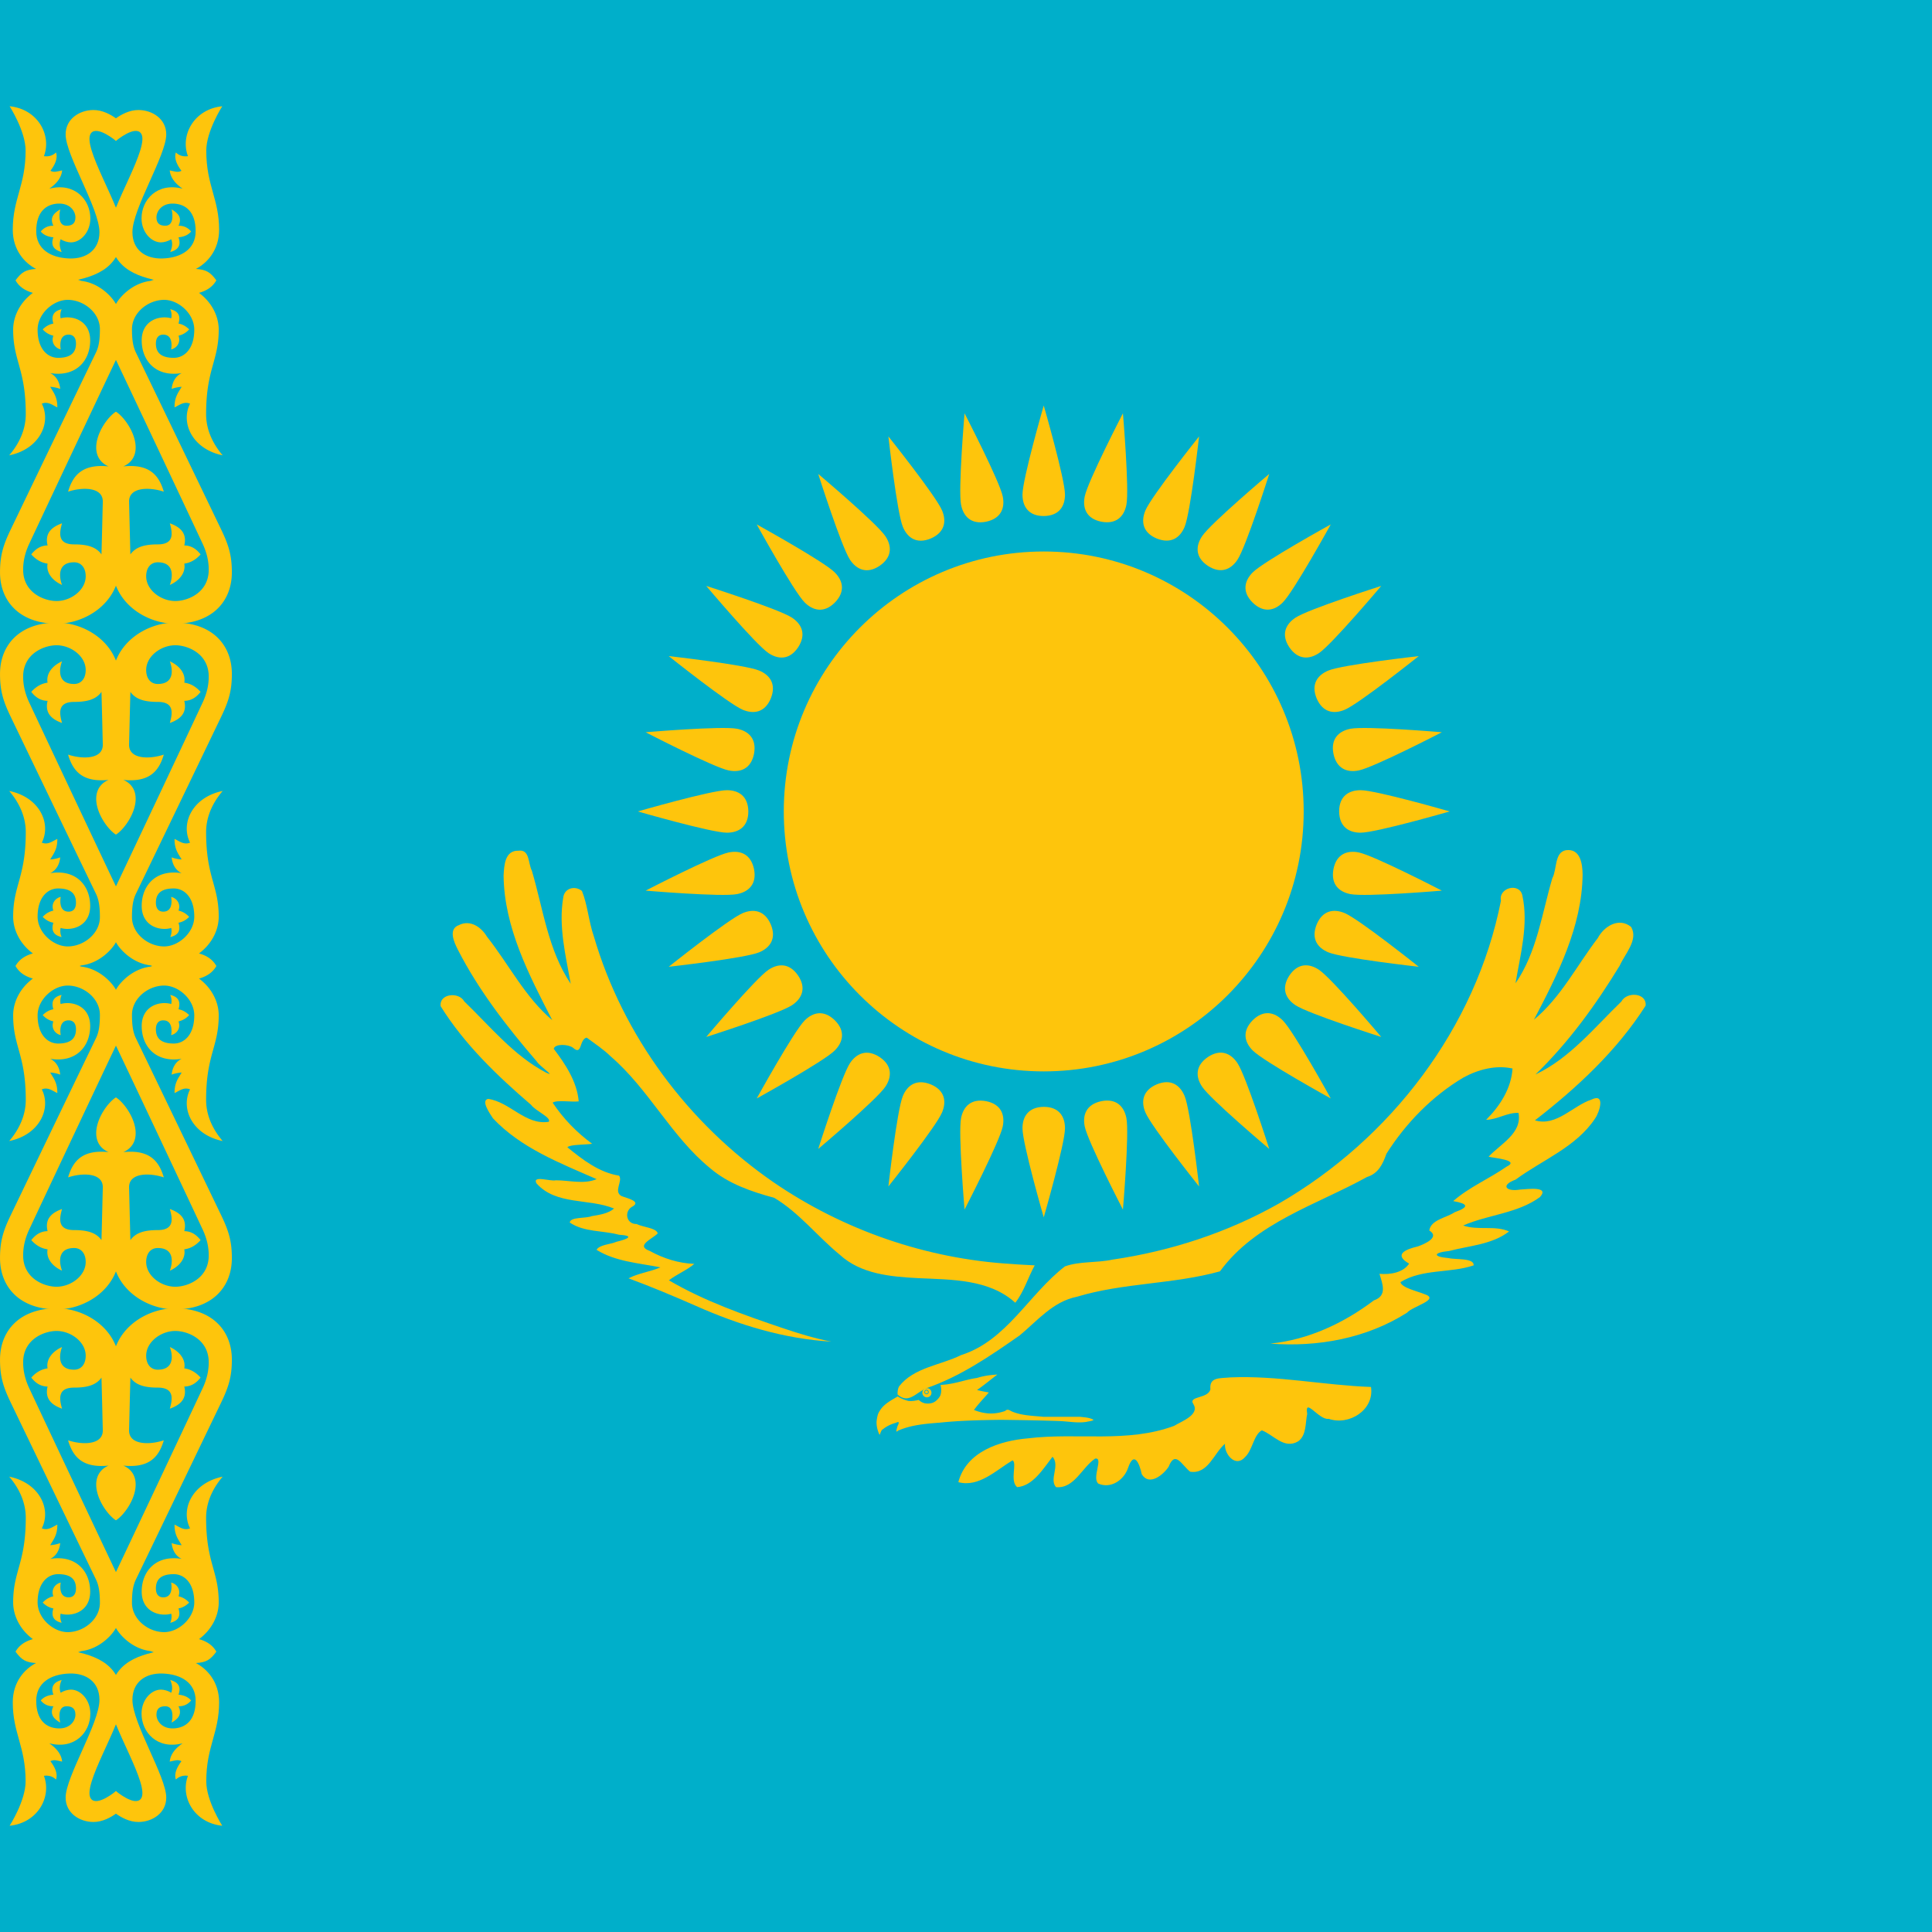 <svg xmlns="http://www.w3.org/2000/svg"
   xmlns:xlink="http://www.w3.org/1999/xlink" width="500" height="500">
   <path fill="#00afca" d="M 0,0 H 500 V 500 H 0 Z" id="path2" style="stroke-width:0.707" />
   <g transform="matrix(0.5,0,0,0.5,270.118,210)" fill="#fec50c" id="g23">
      <circle r="134.55" id="circle4" cx="0" cy="0" />
      <g id="c">
         <g id="b">
            <path id="a" d="m 0,-152.9 c 8,-0.1 11,-5.1 11,-11.1 0,-8 -11,-46.1 -11,-46.1 0,0 -11,38.1 -11,46.1 0,6 3,11.1 11,11.1 z" />
            <use xlink:href="#a" transform="rotate(90)" width="100%" height="100%" id="use7" x="0" y="0" />
            <use xlink:href="#a" transform="scale(-1)" width="100%" height="100%" id="use9" x="0" y="0" />
            <use xlink:href="#a" transform="rotate(-90)" width="100%" height="100%" id="use11" x="0" y="0" />
         </g>
         <use xlink:href="#b" transform="rotate(22.5)" width="100%" height="100%" id="use14" x="0" y="0" />
         <use xlink:href="#b" transform="rotate(45)" width="100%" height="100%" id="use16" x="0" y="0" />
         <use xlink:href="#b" transform="rotate(67.5)" width="100%" height="100%" id="use18" x="0" y="0" />
      </g>
      <use xlink:href="#c" transform="rotate(11.25)" width="100%" height="100%" id="use21" x="0" y="0" />
   </g>
   <g transform="matrix(0.5,0,0,0.5,-270.118,4e-6)" fill="#fec50c" id="g35">
      <path d="m 1056.467,711.467 c -3.6,0.2 -7.1,0.666 -10.534,1.766 -4.7,0.634 -9.2,2.267 -13.866,3.034 l -1.867,0.3 -3.133,0.3 c 0.2,0.866 0.333,1.733 0.333,2.6 0,0.9 -0.1,1.766 -0.333,2.5 -0.2,0.7 -0.834,1.566 -1.334,2.1 -0.666,0.733 -1.366,1.366 -2.2,1.766 -0.8,0.4 -1.7,0.567 -2.6,0.634 -0.9,0.033 -1.833,0 -2.7,-0.334 -0.9,-0.3 -1.733,-0.866 -2.5,-1.533 -0.933,0.233 -1.9,0.4 -2.8,0.5 -0.933,0.1 -1.8,0.1 -2.633,0 -0.933,-0.267 -1.9,-0.567 -2.8,-0.933 a 16.14,16.14 0 0 1 -2.6,-1.367 c -3.4,2 -7.2,3.9 -9.267,7.4 -1.166,1.6 -1.4,3.433 -1.666,5.333 -0.167,2.334 0.433,4.8 1.433,6.967 0.367,0.633 0.667,-2.3 1.8,-2.7 1.9,-1.567 4.267,-2.7 6.667,-3.333 2.033,-1.034 1.766,0.066 0.933,1.666 -0.2,0.834 -1.333,4 0.2,2.4 6.767,-3 14.267,-3.6 21.567,-4.166 10.6,-1.1 21.233,-1.334 31.866,-1.467 10,0.133 20,0.267 30,0.633 4.767,0.134 9.567,1.2 14.267,0.4 1.133,-0.3 2.9,-0.366 3.567,-1.033 -2.134,-1.233 -4.634,-1.267 -7,-1.567 H 1080.2 c -5.3,-0.533 -10.833,-0.6 -15.833,-2.6 -1.334,-0.533 -2.567,-1.8 -3.834,-0.433 -1.9,0.667 -3.933,1.133 -5.933,1.267 -3.5,0.266 -7,-0.467 -10.233,-1.767 2.333,-3.233 5.133,-6.067 7.7,-9.067 -2.067,-0.333 -4.067,-0.766 -6.134,-1.266 3.634,-2.5 7,-5.334 10.534,-8 z" id="path25" />
      <path d="m 1212.2,746.01 c -7.245,4.35 -12.775,-3.362 -18.831,-5.675 -4.325,2.349 -4.729,10.208 -8.77,13.93 -4.835,5.502 -10.76,-1.537 -10.319,-6.965 -5.782,4.874 -8.706,15.922 -18.057,14.446 -4.43,-3.615 -7.721,-11.201 -11.106,-2.564 -2.76,4.222 -10.11,10.23 -13.916,3.854 -1.178,-5.63 -4,-12.25 -7.063,-3.308 -2.102,6.325 -8.85,10.978 -15.379,8.209 -3.574,-2.922 2.865,-13.727 -1.684,-12.958 -6.8,4.495 -10.753,15.658 -20.242,14.764 -3.685,-4.136 2.236,-11.144 -1.806,-15.735 -4.77,6.123 -10.063,15.089 -18.315,15.735 -3.988,-3.232 0.157,-12.501 -2.39,-13.873 -8.467,5.078 -17.401,14.128 -28.05,11.294 4.15,-15.873 21.49,-21.442 36.073,-22.68 25.089,-3.084 51.484,2.586 75.624,-6.47 3.9,-2.373 13.35,-5.739 9.985,-11.243 -2.98,-4.347 7.753,-2.647 8.785,-7.724 -0.639,-6.43 4.927,-5.545 10.364,-6.108 24.376,-1.052 48.455,4.082 72.758,4.954 1.836,11.842 -11.3,20.157 -21.876,16.5 -5.052,0.819 -12.627,-11.615 -11.142,-2.57 -1.018,4.748 -0.305,11.018 -4.643,14.189 m -207.4,-24.248 c 5.643,5.165 9.6,-0.973 14.875,-3.216 17.692,-6.085 33.128,-16.719 48.346,-27.344 9.22,-7.63 17.214,-17.525 29.597,-20 24.155,-7.303 49.832,-6.417 74.08,-13.157 18.465,-25.28 49.826,-34.299 76.097,-48.83 5.899,-1.833 8.178,-6.688 10.062,-12.048 10.028,-15.83 23.689,-29.857 39.845,-39.439 7.644,-4.177 16.764,-6.582 25.418,-4.672 -0.62,10.307 -6.533,19.442 -13.672,26.57 5.842,-0.128 10.863,-3.819 16.767,-3.611 2.023,10.578 -9.4,16.114 -15.478,22.7 3.385,0.787 16.353,1.768 9.286,5.159 -9.005,6.25 -19.289,10.541 -27.602,17.799 7.67,1.378 8.544,3.008 0.745,5.782 -4.222,2.862 -12.341,3.862 -13.126,9.437 5.794,3.561 -2.669,7.097 -5.933,8.255 -6.242,1.454 -12.798,4.165 -4.507,8.907 -3.136,4.738 -9.865,5.749 -15.356,5.28 1.666,5.37 4.078,11.379 -2.892,13.748 -15.624,11.81 -33.96,20.402 -53.6,22.367 24.535,1.886 49.806,-2.668 70.772,-16.011 2.768,-3.273 17.282,-6.79 9.164,-9.542 -3.822,-1.59 -12.016,-3.357 -12.57,-6.271 11.355,-7.006 25.664,-4.514 37.88,-8.676 0.316,-3.955 -9.292,-2.855 -12.874,-3.755 -8.543,-0.7 -8.042,-2.88 0.195,-3.688 10.422,-2.76 22.226,-3.303 30.993,-10.098 -7.138,-3.307 -16.116,-0.396 -23.732,-3.096 12.911,-5.65 28.142,-6.217 39.726,-14.704 5.277,-5.87 -6.76,-4.036 -10.267,-3.893 -7.15,1.245 -10.456,-2.178 -2.332,-5.149 13.87,-10.227 31.433,-16.87 41.176,-31.697 2.308,-3.319 5.433,-13.319 -1.928,-9.722 -9.68,3.219 -18.198,14.101 -29.228,10.735 21.733,-16.844 42.413,-36.02 57.267,-59.33 0.768,-6.723 -9.785,-7.45 -12.532,-2.172 -13.963,13.454 -26.6,29.335 -44.477,37.77 17.121,-16.525 31.276,-36.092 43.626,-56.372 2.648,-6.032 9.764,-13.286 5.902,-19.983 -6.225,-5.153 -14.013,-0.436 -17.248,5.73 -10.854,14.17 -19.096,30.709 -33.054,42.25 12.22,-23.321 24.871,-48.147 25.18,-75.046 -0.038,-5.538 -1.15,-13.694 -8.67,-12.66 -5.962,1.069 -4.546,9.992 -7.004,14.505 -5.411,18.377 -7.951,38.279 -19.05,54.37 2.497,-14.933 6.866,-30.5 3.512,-45.58 -1.567,-6.739 -12.45,-3.84 -11.048,2.83 -13.002,65.86 -57.194,123.46 -114.99,156.78 -26.464,14.973 -56.023,24.626 -86.096,29.002 -8.09,1.771 -16.84,0.732 -24.572,3.49 -18.736,14.367 -30.08,38.407 -53.802,45.935 -10.632,5.284 -24.496,6.356 -32.098,16.233 -0.658,1.263 -0.8,2.727 -0.774,4.128" id="path27" />
      <path d="m 1075.8,654.95 c -3.5,6.354 -5.56,13.658 -10.06,19.347 -13.541,-12.321 -33.171,-11.914 -50.347,-12.734 -14.177,-0.757 -29.594,-2.065 -40.563,-12.176 -11.539,-9.452 -20.958,-21.724 -33.852,-29.393 -11.769,-3.2 -23.633,-7.204 -33.095,-15.271 -20.22,-16.482 -31.8,-40.937 -51.558,-57.933 -3.767,-3.708 -8.209,-6.581 -12.429,-9.727 -4.01,0.977 -2.195,9.631 -7.102,5.22 -2.67,-1.9 -9.348,-2.085 -9.95,0.569 6.041,7.96 12.088,17.049 12.925,27.23 -4.12,0.422 -11.445,-0.87 -13.487,0.664 5.471,8.2 12.484,15.473 20.452,21.263 -3.822,0.614 -11.353,0.28 -12.818,1.82 7.909,6.446 16.39,13.034 26.747,14.69 2.12,2.794 -3.1,8.19 1.29,10.576 2.545,1.04 10.944,2.78 5.159,5.675 -3.97,2.675 -2.497,8.91 2.58,8.77 3.21,1.64 10.417,2.041 10.981,4.88 -2.845,2.895 -11.698,6.328 -4.163,9.04 7.039,3.904 15.067,6.439 23.105,6.717 -4.034,3.394 -9.004,5.32 -13.156,8.513 18.55,10.877 39.113,18.03 59.433,24.919 8.09,2.703 16.274,5.223 24.66,6.81 -24.368,-1.407 -47.921,-8.621 -70.115,-18.495 -11.503,-5.045 -23.084,-9.92 -34.873,-14.265 5.169,-2.69 11.148,-3.347 16.509,-5.675 -11.128,-2.23 -23.285,-2.96 -33.067,-9.077 1.5,-2.676 7.183,-2.802 10.326,-4.164 5.911,-1.416 9.578,-3.134 1.243,-3.648 -8.405,-2.281 -18.045,-1.257 -25.452,-6.328 0.477,-3.04 8.229,-1.98 11.386,-3.293 3.976,-0.683 8.396,-1.255 11.573,-3.93 -12.994,-5.387 -29.99,-1.57 -40.168,-13.045 -2.347,-4.372 7.289,-0.85 10.033,-1.579 6.973,0 14.467,2.216 21.107,-0.595 -18.934,-8.313 -39.215,-16.095 -53.655,-31.471 -1.603,-2.472 -6.407,-9.225 -2.531,-10.06 11.239,1.487 19.374,13.753 31.396,11.844 1.597,-2.153 -6.984,-5.681 -9.126,-8.758 -17.528,-15.041 -34.54,-31.364 -46.825,-51.066 -0.845,-6.58 9.497,-7.565 12.22,-2.484 13.405,12.911 25.514,27.977 42.21,36.791 5.924,2.873 -3.402,-3.4 -4.644,-5.675 -15.427,-17.914 -30.113,-36.834 -40.895,-57.932 -1.93,-3.802 -5.128,-10.686 0.646,-12.71 5.773,-2.892 11.501,1.048 14.428,6.007 11.342,14.305 19.688,31.307 33.817,43.225 -12.037,-23.359 -24.889,-47.948 -25.2,-74.828 0.283,-5.21 0.618,-13.092 7.684,-12.878 5.933,-0.9 4.996,6.696 6.94,10.318 5.846,19.747 8.395,41.121 20.122,58.556 -2.59,-14.649 -6.403,-29.735 -3.87,-44.627 0.584,-4.89 6.089,-6.37 9.682,-3.414 2.905,7.11 3.51,15.89 6.157,23.491 15.06,51.52 48.875,96.832 92.941,127.24 36.292,24.891 79.362,39.75 123.32,42.341 3.97,0.346 7.956,0.466 11.932,0.71" id="path29" />
      <circle cx="1020" cy="720.887" r="2.367" id="circle31" />
      <circle cx="1019.8" cy="720.507" r="0.965" stroke="#00afca" stroke-width="0.381" id="circle33" />
   </g>
   <g transform="matrix(0.5,0,0,0.5,-29.995,-5e-4)" fill="#fec50c" id="g48">
      <g id="f">
         <g id="e">
            <path d="m 120,72.922 c 0,0 -9.61,-8.076 -12.874,-4.025 -5.25,6.515 16.14,38.968 16.14,50.396 0,18.759 -12.517,23.86 -27.973,26.539 -10.371,1.798 -27.259,-0.752 -27.259,-0.752 3.18,-4.273 5.248,-5.532 10.606,-5.873 -5.965,-3.097 -12.039,-9.82 -12.039,-20.284 0,-16.138 6.643,-22.79 6.643,-40.983 0,-10.093 -8.276,-22.941 -8.276,-22.941 14.629,1.464 21.879,15.009 17.754,25.834 2.328,0.335 4.442,-0.19 6.258,-1.91 1.07,3 -0.62,6.483 -2.883,9.484 1.823,0.974 3.162,0.39 6.066,-0.21 -0.276,3.092 -2.128,6.376 -6.66,9.468 13.151,-3.415 21.243,5.751 21.243,15.347 0,7.248 -5.079,12.443 -10.044,12.443 -1.604,0 -3.961,-0.661 -5.29,-1.654 -0.938,1.995 -0.455,4.665 0.51,6.66 -3.638,-0.962 -5.948,-3.123 -4.304,-7.621 -2.795,-0.257 -5.018,-1.201 -6.53,-3 1.532,-1.963 3.857,-3.093 6.53,-3.001 -2.035,-4.2 0.233,-6.55 3.538,-8.456 0,0 -2.102,8.456 3.265,8.456 2.413,0 4.612,-0.786 4.612,-4.343 0,-3.097 -2.707,-7.387 -8.966,-7.114 -6.258,0.273 -11.332,4.315 -11.332,14.306 0,9.216 7.434,13.8 17.23,14.096 8.833,0.273 15.5,-4.512 15.5,-13.625 0,-12.128 -17.508,-39.773 -17.508,-50.58 0,-8.11 7.292,-12.636 14.427,-12.636 9.252,0 17.058,9.161 17.058,9.161 l -5.435,6.815 z" id="path37" />
            <path id="d" d="m 122.02,292.14 c 0,20.27 -18.198,30.688 -32.498,30.688 -19.266,0 -29.524,-11.519 -29.524,-26.598 0,-8.548 1.566,-13.911 5.507,-22.092 0,0 31.78,-66.091 44.153,-91.653 1.543,-3.188 2.041,-6.818 2.041,-12.138 0,-8.217 -7.97,-14.933 -16.327,-15.139 -7.618,-0.19 -15.918,7.102 -15.918,15.412 0,10.093 5.236,14.593 10.612,14.593 6.616,0 9.252,-2.72 9.252,-7.365 0,-3.237 -1.563,-4.637 -3.81,-4.637 -5.674,0 -4.081,7.638 -4.081,7.638 -2.818,-0.617 -5.134,-3.497 -3.81,-7.093 a 10.23,10.23 0 0 1 -5.51,-3.273 c 1.521,-1.475 3.266,-2.613 5.51,-3 -1.329,-4.388 0.447,-6.531 4.286,-7.433 -0.775,1.687 -0.801,3.24 -0.544,4.705 6.043,-1.719 15.306,1.016 15.306,11.456 0,10.365 -7.194,19.093 -20.681,16.912 3.208,1.534 4.84,4.673 5.17,8.183 -2.45,-0.954 -5.17,-1.09 -5.17,-1.09 1.577,2.78 3.767,5.177 3.673,10.637 -2.5,-1.137 -4.823,-3.242 -8.027,-1.91 5.03,9.898 -1.15,23.512 -16.871,26.733 5.754,-6.745 8.571,-14.027 8.571,-21.277 0,-23.496 -6.53,-27.445 -6.53,-43.78 0,-6.835 3.513,-14.215 10.476,-19.231 v 0.273 c -4.602,-1.233 -7.55,-3.499 -9.245,-6.578 10.515,-2.982 25.8,-2.927 34.006,0.302 9.434,1.093 16.02,8.33 17.96,12.004 1.94,3.67 5.709,16.953 0,28.912 -6.25,13.088 -35.712,75.56 -44.898,95.198 -1.948,4.165 -3.13,8.583 -3.13,13.366 0,12.03 11.02,16.23 17.28,16.23 7.483,0 15.102,-5.7 15.102,-12.82 0,-4.511 -2.45,-7.228 -5.987,-7.228 -8.458,0 -7.944,7.195 -6.258,11.729 -5.264,-2.367 -8.324,-6.592 -7.483,-11.047 -2.98,-0.409 -5.817,-1.822 -8.435,-4.774 2.06,-2.6 4.572,-4.567 8.435,-4.637 -1.687,-6.912 2.94,-9.835 7.483,-11.456 -1.437,5.073 -2.38,10.911 6.258,10.911 6.3,0 11.258,1.091 14.15,5.183 0.17,-5.456 0.68,-27.005 0.68,-27.005 0.364,-8.098 -10.838,-7.867 -17.958,-5.456 2.687,-9.327 8.198,-14.37 20.952,-13.093 -3.096,-1.295 -6.395,-4.208 -6.395,-9.82 0.002,-7.593 6.162,-16.005 10.206,-18.492 l 2.022,79.051 z" />
            <use xlink:href="#d" transform="matrix(1,0,0,-1,0,645.08)" width="100%" height="100%" id="use40" x="0" y="0" />
         </g>
         <use xlink:href="#e" transform="matrix(-1,0,0,1,240,0)" width="100%" height="100%" id="use43" x="0" y="0" />
      </g>
      <use xlink:href="#f" transform="matrix(1,0,0,-1,0,1000)" width="100%" height="100%" id="use46" x="0" y="0" />
   </g>
</svg>
